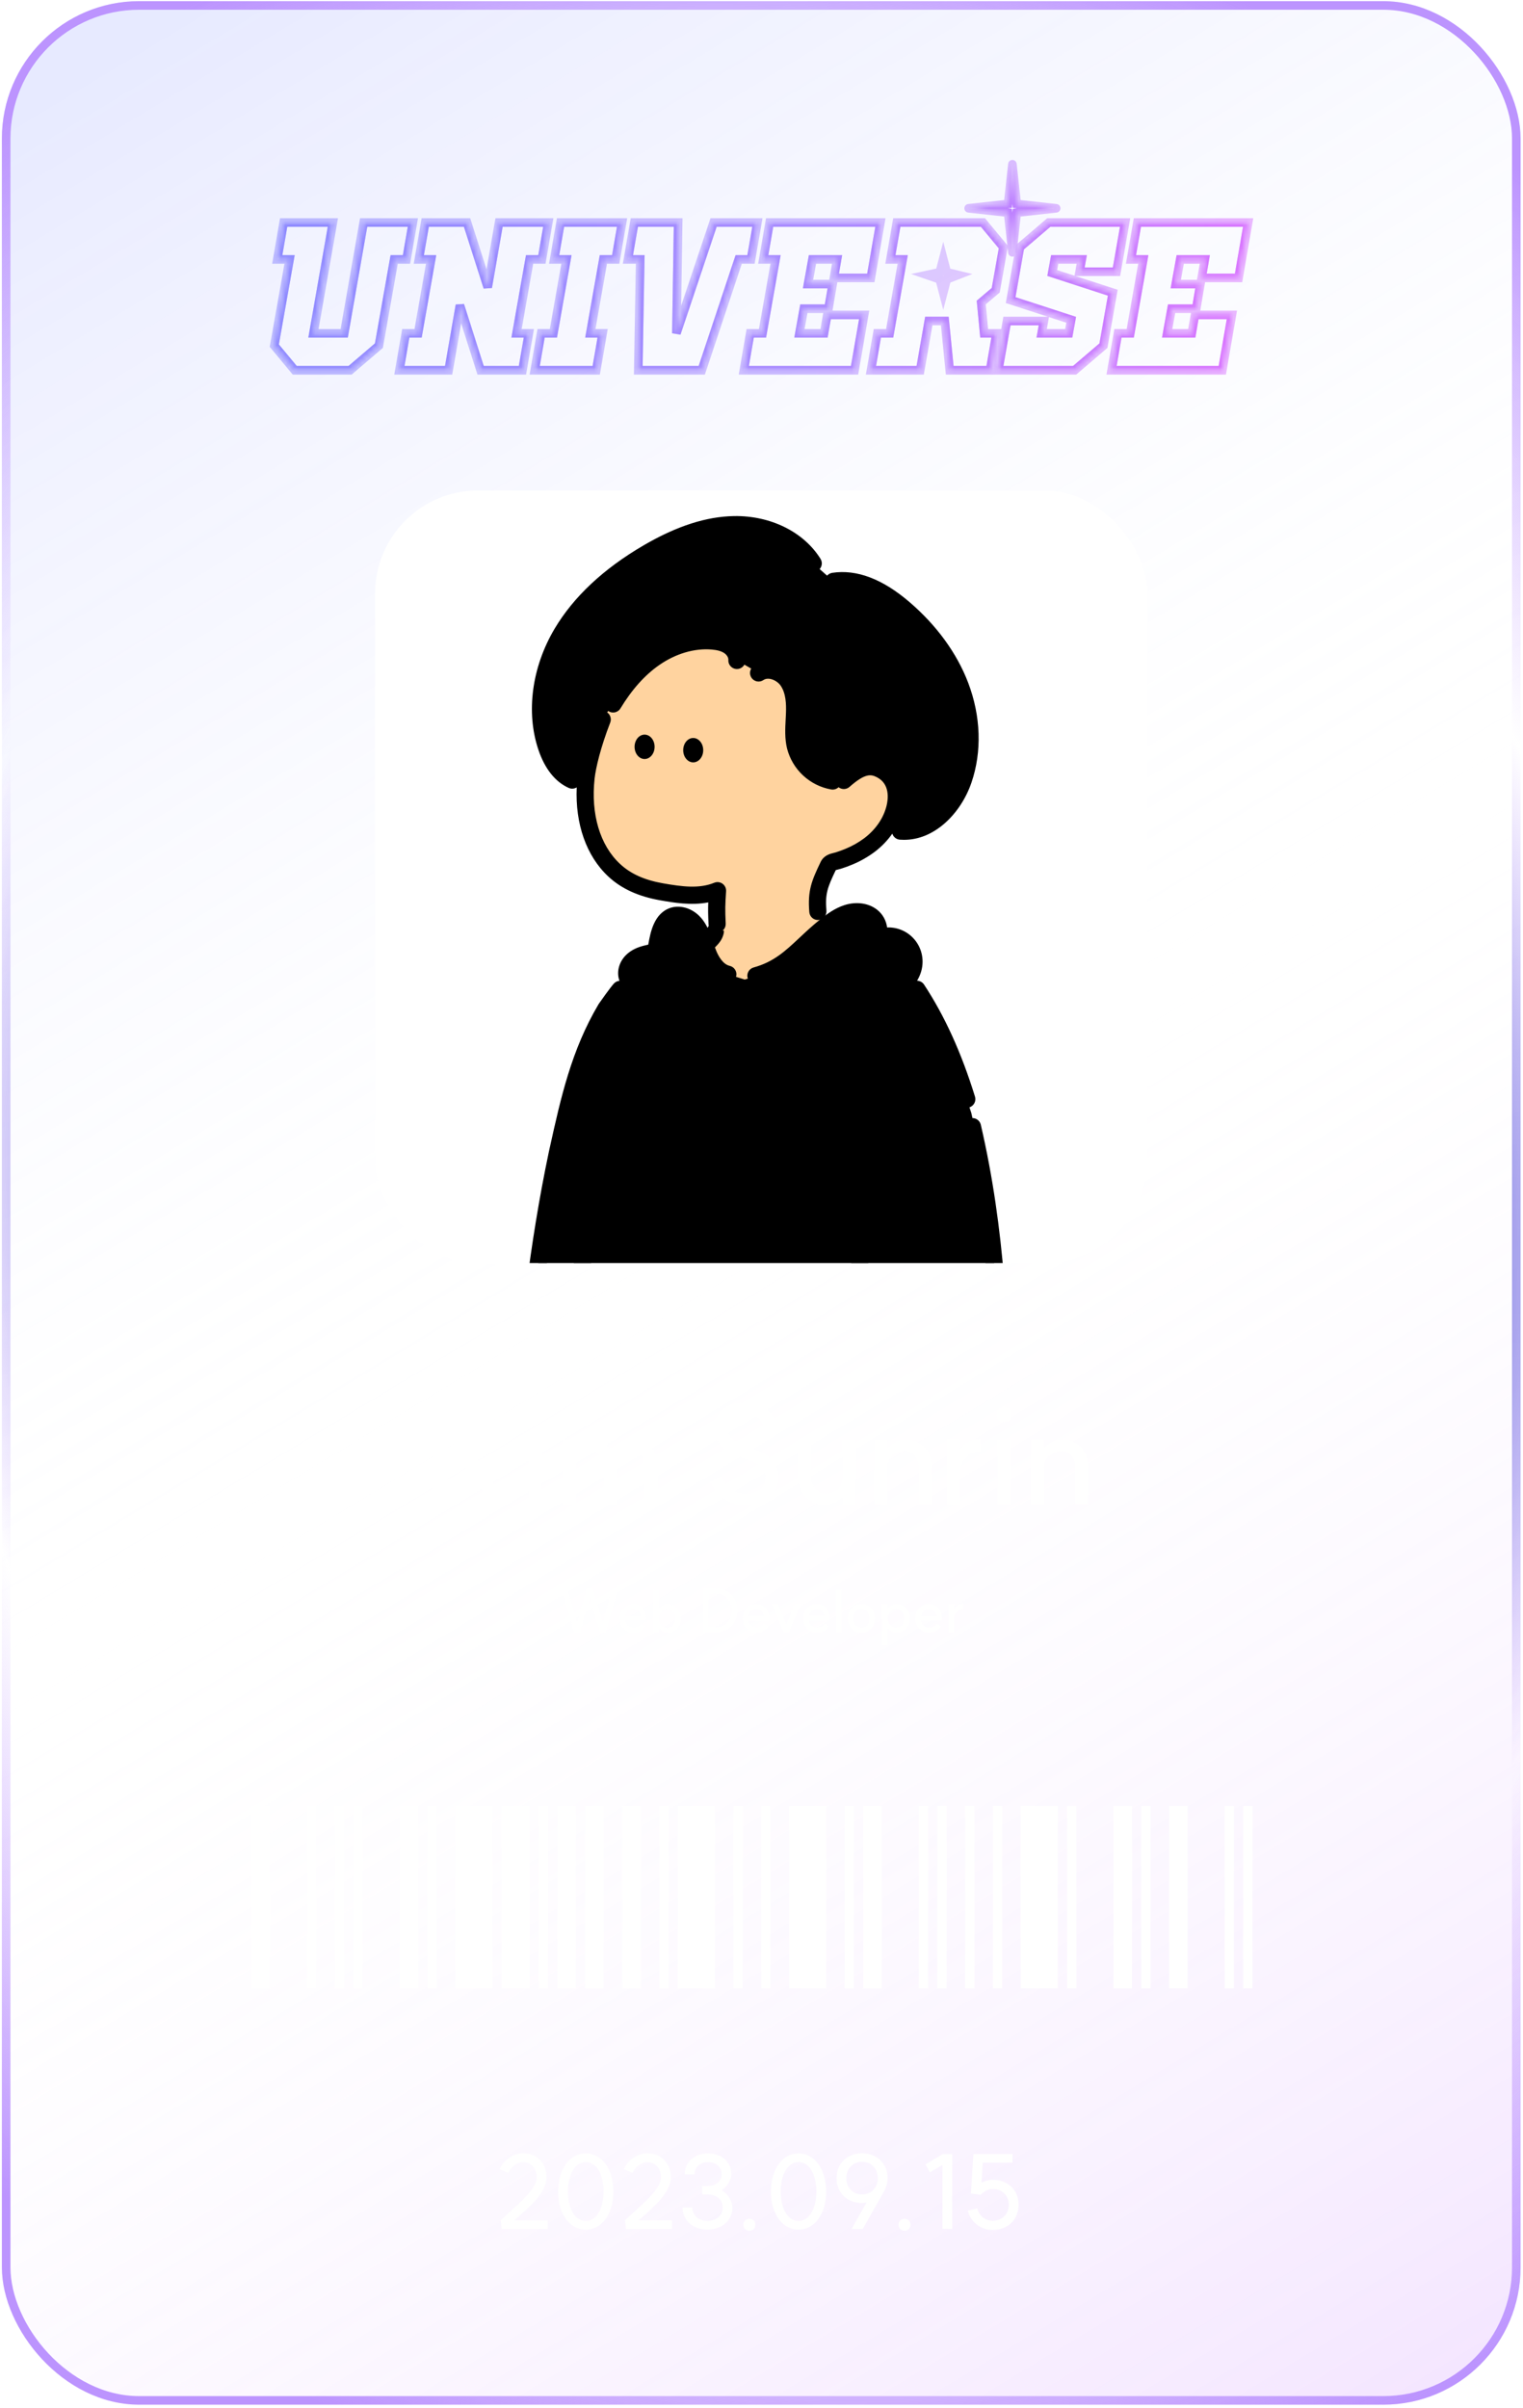 <svg width="355" height="561" viewBox="0 0 355 561" fill="none" xmlns="http://www.w3.org/2000/svg">
<g filter="url(#filter0_b_1287_7374)">
<rect x="0.438" y="0.27" width="354" height="560" rx="32" fill="url(#paint0_linear_1287_7374)" fill-opacity="0.2"/>
<g filter="url(#filter1_f_1287_7374)">
<path d="M91.878 60.449V59.449H91.039L90.893 60.274L91.878 60.449ZM88.321 80.532L88.971 81.292L89.243 81.059L89.305 80.706L88.321 80.532ZM81.609 86.269V87.269H81.978L82.258 87.03L81.609 86.269ZM68.7 86.269L67.931 86.908L68.231 87.269H68.7V86.269ZM63.938 80.532L62.954 80.357L62.873 80.814L63.169 81.17L63.938 80.532ZM67.495 60.449L68.48 60.623L68.688 59.449H67.495V60.449ZM64.627 60.449L63.642 60.278L63.439 61.449H64.627V60.449ZM66.118 51.842V50.842H65.277L65.133 51.671L66.118 51.842ZM77.593 51.842L78.578 52.015L78.783 50.842H77.593V51.842ZM73.06 77.663L72.075 77.49L71.87 78.663H73.06V77.663ZM80.232 77.663V78.663H81.071L81.217 77.835L80.232 77.663ZM84.764 51.842V50.842H83.924L83.779 51.669L84.764 51.842ZM96.238 51.842L97.223 52.013L97.426 50.842H96.238V51.842ZM94.746 60.449V61.449H95.588L95.732 60.62L94.746 60.449ZM116.329 51.842V50.842H115.488L115.344 51.67L116.329 51.842ZM127.803 51.842L128.788 52.013L128.991 50.842H127.803V51.842ZM126.311 60.449V61.449H127.153L127.297 60.62L126.311 60.449ZM123.443 60.449V59.449H122.604L122.458 60.275L123.443 60.449ZM120.402 77.663L119.417 77.489L119.21 78.663H120.402V77.663ZM123.271 77.663L124.256 77.833L124.459 76.663H123.271V77.663ZM121.779 86.269V87.269H122.621L122.764 86.44L121.779 86.269ZM112.026 86.269L111.073 86.573L111.295 87.269H112.026V86.269ZM107.207 71.121L108.16 70.818L106.222 70.95L107.207 71.121ZM104.568 86.269V87.269H105.409L105.553 86.441L104.568 86.269ZM93.094 86.269L92.109 86.099L91.906 87.269H93.094V86.269ZM94.585 77.663V76.663H93.744L93.6 77.492L94.585 77.663ZM97.454 77.663V78.663H98.293L98.439 77.837L97.454 77.663ZM100.495 60.449L101.479 60.623L101.687 59.449H100.495V60.449ZM97.626 60.449L96.641 60.278L96.438 61.449H97.626V60.449ZM99.118 51.842V50.842H98.276L98.132 51.671L99.118 51.842ZM108.871 51.842L109.823 51.538L109.601 50.842H108.871V51.842ZM113.69 66.933L112.737 67.237L114.675 67.105L113.69 66.933ZM145.003 51.842L145.988 52.013L146.191 50.842H145.003V51.842ZM143.511 60.449V61.449H144.353L144.496 60.62L143.511 60.449ZM140.643 60.449V59.449H139.804L139.658 60.275L140.643 60.449ZM137.602 77.663L136.617 77.489L136.41 78.663H137.602V77.663ZM140.47 77.663L141.456 77.833L141.659 76.663H140.47V77.663ZM138.979 86.269V87.269H139.82L139.964 86.44L138.979 86.269ZM124.636 86.269L123.651 86.099L123.448 87.269H124.636V86.269ZM126.128 77.663V76.663H125.286L125.143 77.492L126.128 77.663ZM128.996 77.663V78.663H129.835L129.981 77.837L128.996 77.663ZM132.037 60.449L133.022 60.623L133.229 59.449H132.037V60.449ZM129.169 60.449L128.183 60.278L127.98 61.449H129.169V60.449ZM130.66 51.842V50.842H129.819L129.675 51.671L130.66 51.842ZM157.67 77.663L156.67 77.647L158.618 77.981L157.67 77.663ZM166.333 51.842V50.842H165.614L165.385 51.524L166.333 51.842ZM176.545 51.842L177.531 52.013L177.733 50.842H176.545V51.842ZM175.054 60.449V61.449H175.895L176.039 60.62L175.054 60.449ZM172.185 60.449V59.449H171.464L171.236 60.133L172.185 60.449ZM163.58 86.269V87.269H164.3L164.528 86.586L163.58 86.269ZM148.778 86.269L147.778 86.252L147.76 87.269H148.778V86.269ZM149.237 60.449L150.237 60.467L150.255 59.449H149.237V60.449ZM146.368 60.449L145.383 60.278L145.18 61.449H146.368V60.449ZM147.86 51.842V50.842H147.018L146.875 51.671L147.86 51.842ZM158.072 51.842L159.072 51.858L159.088 50.842H158.072V51.842ZM192.081 77.663V78.663H192.923L193.067 77.833L192.081 77.663ZM192.827 73.359V72.359H191.986L191.842 73.188L192.827 73.359ZM201.433 73.359L202.418 73.53L202.621 72.359H201.433V73.359ZM199.195 86.269V87.269H200.037L200.181 86.44L199.195 86.269ZM173.379 86.269L172.393 86.099L172.19 87.269H173.379V86.269ZM174.87 77.663V76.663H174.029L173.885 77.492L174.87 77.663ZM177.739 77.663V78.663H178.578L178.724 77.837L177.739 77.663ZM180.779 60.449L181.764 60.623L181.972 59.449H180.779V60.449ZM177.911 60.449L176.926 60.278L176.723 61.449H177.911V60.449ZM179.403 51.842V50.842H178.561L178.417 51.671L179.403 51.842ZM205.219 51.842L206.204 52.013L206.407 50.842H205.219V51.842ZM202.982 64.752V65.752H203.823L203.967 64.923L202.982 64.752ZM194.376 64.752L193.391 64.582L193.188 65.752H194.376V64.752ZM195.122 60.449L196.107 60.62L196.31 59.449H195.122V60.449ZM189.385 60.449V59.449H188.549L188.401 60.272L189.385 60.449ZM188.352 66.187L187.368 66.01L187.156 67.187H188.352V66.187ZM194.089 66.187L195.075 66.354L195.274 65.187H194.089V66.187ZM193.114 71.925V72.925H193.958L194.1 72.092L193.114 71.925ZM187.377 71.925V70.925H186.541L186.393 71.748L187.377 71.925ZM186.344 77.663L185.36 77.486L185.148 78.663H186.344V77.663ZM219.043 65.083L220.01 64.83L219.875 64.312L219.368 64.138L219.043 65.083ZM220.688 65.083L220.327 64.151L219.85 64.335L219.72 64.83L220.688 65.083ZM219.043 63.428L219.253 64.406L219.855 64.276L220.01 63.681L219.043 63.428ZM216.5 74.794V73.794H215.659L215.514 74.621L216.5 74.794ZM214.492 86.269V87.269H215.332L215.477 86.442L214.492 86.269ZM203.017 86.269L202.032 86.099L201.829 87.269H203.017V86.269ZM204.509 77.663V76.663H203.668L203.524 77.492L204.509 77.663ZM207.378 77.663V78.663H208.216L208.362 77.837L207.378 77.663ZM210.418 60.449L211.403 60.623L211.61 59.449H210.418V60.449ZM207.55 60.449L206.564 60.278L206.362 61.449H207.55V60.449ZM209.041 51.842V50.842H208.2L208.056 51.671L209.041 51.842ZM229.121 51.842L229.891 51.203L229.591 50.842H229.121V51.842ZM233.883 57.58L234.867 57.754L234.948 57.298L234.652 56.941L233.883 57.58ZM232.104 67.621L232.751 68.384L233.026 68.151L233.089 67.796L232.104 67.621ZM228.719 70.49L228.073 69.727L227.674 70.065L227.724 70.586L228.719 70.49ZM229.408 77.663L228.412 77.758L228.499 78.663H229.408V77.663ZM232.276 77.663L233.262 77.833L233.465 76.663H232.276V77.663ZM230.785 86.269V87.269H231.626L231.77 86.44L230.785 86.269ZM221.376 86.269L220.381 86.369L220.471 87.269H221.376V86.269ZM220.229 74.794L221.224 74.694L221.134 73.794H220.229V74.794ZM257.207 80.532L257.857 81.292L258.129 81.059L258.192 80.706L257.207 80.532ZM250.495 86.269V87.269H250.864L251.144 87.03L250.495 86.269ZM232.71 86.269L231.725 86.097L231.52 87.269H232.71V86.269ZM234.718 74.794V73.794H233.878L233.733 74.621L234.718 74.794ZM243.323 74.794L244.308 74.971L244.519 73.794H243.323V74.794ZM242.807 77.663L241.823 77.486L241.611 78.663H242.807V77.663ZM249.118 77.663V78.663H249.952L250.102 77.841L249.118 77.663ZM249.691 74.507L250.675 74.686L250.832 73.826L250.001 73.556L249.691 74.507ZM235.578 69.916L234.594 69.742L234.442 70.599L235.269 70.867L235.578 69.916ZM237.758 57.58L237.109 56.82L236.836 57.053L236.774 57.406L237.758 57.58ZM244.471 51.842V50.842H244.102L243.821 51.082L244.471 51.842ZM262.256 51.842L263.241 52.014L263.446 50.842H262.256V51.842ZM260.248 63.318V64.318H261.088L261.233 63.49L260.248 63.318ZM251.642 63.318L250.658 63.141L250.446 64.318H251.642V63.318ZM252.158 60.449L253.143 60.626L253.354 59.449H252.158V60.449ZM245.848 60.449V59.449H245.013L244.864 60.27L245.848 60.449ZM245.274 63.605L244.29 63.426L244.134 64.285L244.965 64.556L245.274 63.605ZM259.387 68.195L260.372 68.369L260.523 67.513L259.696 67.244L259.387 68.195ZM277.801 77.663V78.663H278.642L278.786 77.833L277.801 77.663ZM278.546 73.359V72.359H277.705L277.561 73.188L278.546 73.359ZM287.152 73.359L288.137 73.53L288.34 72.359H287.152V73.359ZM284.915 86.269V87.269H285.756L285.9 86.44L284.915 86.269ZM259.098 86.269L258.113 86.099L257.91 87.269H259.098V86.269ZM260.59 77.663V76.663H259.748L259.604 77.492L260.59 77.663ZM263.458 77.663V78.663H264.297L264.443 77.837L263.458 77.663ZM266.499 60.449L267.483 60.623L267.691 59.449H266.499V60.449ZM263.63 60.449L262.645 60.278L262.442 61.449H263.63V60.449ZM265.122 51.842V50.842H264.28L264.137 51.671L265.122 51.842ZM290.938 51.842L291.924 52.013L292.127 50.842H290.938V51.842ZM288.701 64.752V65.752H289.543L289.686 64.923L288.701 64.752ZM280.095 64.752L279.11 64.582L278.907 65.752H280.095V64.752ZM280.841 60.449L281.827 60.62L282.029 59.449H280.841V60.449ZM275.104 60.449V59.449H274.268L274.12 60.272L275.104 60.449ZM274.072 66.187L273.087 66.01L272.876 67.187H274.072V66.187ZM279.809 66.187L280.794 66.354L280.993 65.187H279.809V66.187ZM278.833 71.925V72.925H279.678L279.819 72.092L278.833 71.925ZM273.096 71.925V70.925H272.26L272.112 71.748L273.096 71.925ZM272.064 77.663L271.079 77.486L270.868 78.663H272.064V77.663ZM220.688 63.428L219.72 63.681L219.871 64.26L220.453 64.4L220.688 63.428ZM219.865 68.228L218.898 68.481L219.865 72.181L220.833 68.481L219.865 68.228ZM216.082 64.065L215.872 63.087L212.361 63.842L215.757 65.01L216.082 64.065ZM223.319 64.065L223.68 64.997L226.66 63.844L223.554 63.093L223.319 64.065ZM219.865 60.283L220.833 60.03L219.865 56.331L218.898 60.03L219.865 60.283ZM235.984 38.27L236.978 38.161C236.923 37.654 236.494 37.27 235.984 37.27C235.474 37.27 235.046 37.654 234.99 38.161L235.984 38.27ZM236.994 47.516L236 47.624C236.051 48.09 236.418 48.458 236.884 48.51L236.994 47.516ZM246.182 48.532L246.292 49.526C246.799 49.469 247.182 49.041 247.182 48.532C247.182 48.022 246.799 47.594 246.292 47.538L246.182 48.532ZM236.994 49.547L236.884 48.553C236.418 48.605 236.051 48.973 236 49.439L236.994 49.547ZM235.984 58.794L234.99 58.902C235.046 59.41 235.474 59.794 235.984 59.794C236.494 59.794 236.923 59.41 236.978 58.902L235.984 58.794ZM234.975 49.547L235.969 49.439C235.918 48.973 235.55 48.605 235.085 48.553L234.975 49.547ZM225.786 48.532L225.677 47.538C225.17 47.594 224.786 48.022 224.786 48.532C224.786 49.041 225.17 49.469 225.677 49.526L225.786 48.532ZM234.975 47.516L235.085 48.51C235.55 48.458 235.918 48.09 235.969 47.624L234.975 47.516ZM90.893 60.274L87.336 80.357L89.305 80.706L92.862 60.623L90.893 60.274ZM87.671 79.772L80.959 85.509L82.258 87.03L88.971 81.292L87.671 79.772ZM81.609 85.269H68.7V87.269H81.609V85.269ZM69.47 85.631L64.708 79.893L63.169 81.17L67.931 86.908L69.47 85.631ZM64.923 80.706L68.48 60.623L66.511 60.274L62.954 80.357L64.923 80.706ZM67.495 59.449H64.627V61.449H67.495V59.449ZM65.612 60.62L67.104 52.013L65.133 51.671L63.642 60.278L65.612 60.62ZM66.118 52.842H77.593V50.842H66.118V52.842ZM76.608 51.669L72.075 77.49L74.045 77.835L78.578 52.015L76.608 51.669ZM73.06 78.663H80.232V76.663H73.06V78.663ZM81.217 77.835L85.749 52.015L83.779 51.669L79.247 77.49L81.217 77.835ZM84.764 52.842H96.238V50.842H84.764V52.842ZM95.253 51.671L93.761 60.278L95.732 60.62L97.223 52.013L95.253 51.671ZM94.746 59.449H91.878V61.449H94.746V59.449ZM116.329 52.842L127.803 52.842V50.842L116.329 50.842V52.842ZM126.818 51.671L125.326 60.278L127.297 60.62L128.788 52.013L126.818 51.671ZM126.311 59.449H123.443V61.449H126.311V59.449ZM122.458 60.275L119.417 77.489L121.387 77.837L124.427 60.623L122.458 60.275ZM120.402 78.663H123.271V76.663H120.402V78.663ZM122.285 77.492L120.794 86.099L122.764 86.44L124.256 77.833L122.285 77.492ZM121.779 85.269H112.026V87.269H121.779V85.269ZM112.979 85.966L108.16 70.818L106.254 71.425L111.073 86.573L112.979 85.966ZM106.222 70.95L103.583 86.098L105.553 86.441L108.192 71.293L106.222 70.95ZM104.568 85.269H93.094V87.269H104.568V85.269ZM94.079 86.44L95.571 77.833L93.6 77.492L92.109 86.099L94.079 86.44ZM94.585 78.663H97.454V76.663H94.585V78.663ZM98.439 77.837L101.479 60.623L99.51 60.275L96.469 77.489L98.439 77.837ZM100.495 59.449H97.626V61.449H100.495V59.449ZM98.611 60.62L100.103 52.013L98.132 51.671L96.641 60.278L98.611 60.62ZM99.118 52.842H108.871V50.842H99.118V52.842ZM107.918 52.146L112.737 67.237L114.642 66.629L109.823 51.538L107.918 52.146ZM114.675 67.105L117.314 52.014L115.344 51.67L112.705 66.76L114.675 67.105ZM144.017 51.671L142.526 60.278L144.496 60.62L145.988 52.013L144.017 51.671ZM143.511 59.449H140.643V61.449H143.511V59.449ZM139.658 60.275L136.617 77.489L138.587 77.837L141.627 60.623L139.658 60.275ZM137.602 78.663H140.47V76.663H137.602V78.663ZM139.485 77.492L137.994 86.099L139.964 86.44L141.456 77.833L139.485 77.492ZM138.979 85.269H124.636V87.269H138.979V85.269ZM125.622 86.44L127.113 77.833L125.143 77.492L123.651 86.099L125.622 86.44ZM126.128 78.663H128.996V76.663H126.128V78.663ZM129.981 77.837L133.022 60.623L131.052 60.275L128.012 77.489L129.981 77.837ZM132.037 59.449H129.169V61.449H132.037V59.449ZM130.154 60.62L131.645 52.013L129.675 51.671L128.183 60.278L130.154 60.62ZM130.66 52.842H145.003V50.842H130.66V52.842ZM158.618 77.981L167.281 52.16L165.385 51.524L156.722 77.345L158.618 77.981ZM166.333 52.842H176.545V50.842H166.333V52.842ZM175.56 51.671L174.068 60.278L176.039 60.62L177.531 52.013L175.56 51.671ZM175.054 59.449H172.185V61.449H175.054V59.449ZM171.236 60.133L162.631 85.953L164.528 86.586L173.134 60.765L171.236 60.133ZM163.58 85.269H148.778V87.269H163.58V85.269ZM149.778 86.287L150.237 60.467L148.237 60.431L147.778 86.252L149.778 86.287ZM149.237 59.449H146.368V61.449H149.237V59.449ZM147.354 60.62L148.845 52.013L146.875 51.671L145.383 60.278L147.354 60.62ZM147.86 52.842H158.072V50.842H147.86V52.842ZM157.072 51.826L156.67 77.647L158.67 77.678L159.072 51.858L157.072 51.826ZM193.067 77.833L193.812 73.53L191.842 73.188L191.096 77.492L193.067 77.833ZM192.827 74.359H201.433V72.359H192.827V74.359ZM200.447 73.188L198.21 86.099L200.181 86.44L202.418 73.53L200.447 73.188ZM199.195 85.269L173.379 85.269V87.269L199.195 87.269V85.269ZM174.364 86.44L175.856 77.833L173.885 77.492L172.393 86.099L174.364 86.44ZM174.87 78.663H177.739V76.663H174.87V78.663ZM178.724 77.837L181.764 60.623L179.795 60.275L176.754 77.489L178.724 77.837ZM180.779 59.449H177.911V61.449H180.779V59.449ZM178.896 60.62L180.388 52.013L178.417 51.671L176.926 60.278L178.896 60.62ZM179.403 52.842L205.219 52.842V50.842L179.403 50.842V52.842ZM204.234 51.671L201.996 64.582L203.967 64.923L206.204 52.013L204.234 51.671ZM202.982 63.752H194.376V65.752H202.982V63.752ZM195.361 64.923L196.107 60.62L194.137 60.278L193.391 64.582L195.361 64.923ZM195.122 59.449H189.385V61.449H195.122V59.449ZM188.401 60.272L187.368 66.01L189.336 66.364L190.369 60.626L188.401 60.272ZM188.352 67.187H194.089V65.187H188.352V67.187ZM193.103 66.019L192.128 71.757L194.1 72.092L195.075 66.354L193.103 66.019ZM193.114 70.925L187.377 70.925V72.925L193.114 72.925V70.925ZM186.393 71.748L185.36 77.486L187.329 77.84L188.361 72.102L186.393 71.748ZM186.344 78.663L192.081 78.663V76.663L186.344 76.663V78.663ZM215.514 74.621L213.507 86.097L215.477 86.442L217.485 74.966L215.514 74.621ZM214.492 85.269H203.017V87.269H214.492V85.269ZM204.003 86.44L205.494 77.833L203.524 77.492L202.032 86.099L204.003 86.44ZM204.509 78.663H207.378V76.663H204.509V78.663ZM208.362 77.837L211.403 60.623L209.434 60.275L206.393 77.489L208.362 77.837ZM210.418 59.449H207.55V61.449H210.418V59.449ZM208.535 60.62L210.027 52.013L208.056 51.671L206.564 60.278L208.535 60.62ZM209.041 52.842H229.121V50.842H209.041V52.842ZM228.351 52.481L233.113 58.218L234.652 56.941L229.891 51.203L228.351 52.481ZM232.898 57.406L231.12 67.447L233.089 67.796L234.867 57.754L232.898 57.406ZM231.458 66.858L228.073 69.727L229.366 71.253L232.751 68.384L231.458 66.858ZM227.724 70.586L228.412 77.758L230.403 77.567L229.715 70.395L227.724 70.586ZM229.408 78.663H232.276V76.663H229.408V78.663ZM231.291 77.492L229.799 86.099L231.77 86.44L233.262 77.833L231.291 77.492ZM230.785 85.269H221.376V87.269H230.785V85.269ZM222.371 86.17L221.224 74.694L219.234 74.893L220.381 86.369L222.371 86.17ZM220.229 73.794H216.5V75.794H220.229V73.794ZM256.557 79.772L249.845 85.509L251.144 87.03L257.857 81.292L256.557 79.772ZM250.495 85.269H232.71V87.269H250.495V85.269ZM233.695 86.442L235.703 74.966L233.733 74.621L231.725 86.097L233.695 86.442ZM234.718 75.794H243.323V73.794H234.718V75.794ZM242.339 74.617L241.823 77.486L243.791 77.84L244.308 74.971L242.339 74.617ZM242.807 78.663H249.118V76.663H242.807V78.663ZM250.102 77.841L250.675 74.686L248.708 74.328L248.134 77.484L250.102 77.841ZM250.001 73.556L235.888 68.966L235.269 70.867L249.382 75.458L250.001 73.556ZM236.563 70.09L238.743 57.754L236.774 57.406L234.594 69.742L236.563 70.09ZM238.408 58.34L245.121 52.602L243.821 51.082L237.109 56.82L238.408 58.34ZM244.471 52.842H262.256V50.842H244.471V52.842ZM261.271 51.67L259.263 63.145L261.233 63.49L263.241 52.014L261.271 51.67ZM260.248 62.318H251.642V64.318H260.248V62.318ZM252.626 63.495L253.143 60.626L251.174 60.272L250.658 63.141L252.626 63.495ZM252.158 59.449H245.848V61.449H252.158V59.449ZM244.864 60.27L244.29 63.426L246.258 63.784L246.832 60.628L244.864 60.27ZM244.965 64.556L259.078 69.146L259.696 67.244L245.583 62.654L244.965 64.556ZM258.402 68.021L256.222 80.358L258.192 80.706L260.372 68.369L258.402 68.021ZM278.786 77.833L279.532 73.53L277.561 73.188L276.815 77.492L278.786 77.833ZM278.546 74.359H287.152V72.359H278.546V74.359ZM286.167 73.188L283.929 86.099L285.9 86.44L288.137 73.53L286.167 73.188ZM284.915 85.269L259.098 85.269V87.269L284.915 87.269V85.269ZM260.083 86.44L261.575 77.833L259.604 77.492L258.113 86.099L260.083 86.44ZM260.59 78.663H263.458V76.663H260.59V78.663ZM264.443 77.837L267.483 60.623L265.514 60.275L262.473 77.489L264.443 77.837ZM266.499 59.449H263.63V61.449H266.499V59.449ZM264.616 60.62L266.107 52.013L264.137 51.671L262.645 60.278L264.616 60.62ZM265.122 52.842L290.938 52.842V50.842L265.122 50.842V52.842ZM289.953 51.671L287.716 64.582L289.686 64.923L291.924 52.013L289.953 51.671ZM288.701 63.752H280.095V65.752H288.701V63.752ZM281.081 64.923L281.827 60.62L279.856 60.278L279.11 64.582L281.081 64.923ZM280.841 59.449H275.104V61.449H280.841V59.449ZM274.12 60.272L273.087 66.01L275.056 66.364L276.088 60.626L274.12 60.272ZM274.072 67.187H279.809V65.187H274.072V67.187ZM278.823 66.019L277.847 71.757L279.819 72.092L280.794 66.354L278.823 66.019ZM278.833 70.925L273.096 70.925V72.925L278.833 72.925V70.925ZM272.112 71.748L271.079 77.486L273.048 77.84L274.08 72.102L272.112 71.748ZM272.064 78.663L277.801 78.663V76.663L272.064 76.663V78.663ZM218.075 65.336L218.898 68.481L220.833 67.975L220.01 64.83L218.075 65.336ZM220.833 68.481L221.655 65.336L219.72 64.83L218.898 67.975L220.833 68.481ZM218.833 62.45L215.872 63.087L216.292 65.042L219.253 64.406L218.833 62.45ZM215.757 65.01L218.717 66.029L219.368 64.138L216.408 63.119L215.757 65.01ZM221.049 66.016L223.68 64.997L222.958 63.132L220.327 64.151L221.049 66.016ZM223.554 63.093L220.923 62.456L220.453 64.4L223.084 65.037L223.554 63.093ZM221.655 63.175L220.833 60.03L218.898 60.536L219.72 63.681L221.655 63.175ZM218.898 60.03L218.075 63.175L220.01 63.681L220.833 60.536L218.898 60.03ZM234.99 38.378L236 47.624L237.988 47.407L236.978 38.161L234.99 38.378ZM236.884 48.51L246.072 49.526L246.292 47.538L237.104 46.522L236.884 48.51ZM246.072 47.538L236.884 48.553L237.104 50.541L246.292 49.526L246.072 47.538ZM236 49.439L234.99 58.685L236.978 58.902L237.988 49.656L236 49.439ZM236.978 58.685L235.969 49.439L233.981 49.656L234.99 58.902L236.978 58.685ZM235.085 48.553L225.896 47.538L225.677 49.526L234.865 50.541L235.085 48.553ZM225.896 49.526L235.085 48.51L234.865 46.522L225.677 47.538L225.896 49.526ZM235.969 47.624L236.978 38.378L234.99 38.161L233.981 47.407L235.969 47.624Z" fill="url(#paint1_linear_1287_7374)" fill-opacity="0.5"/>
</g>
<mask id="path-4-inside-1_1287_7374" fill="white">
<path d="M91.876 60.449L88.319 80.532L81.607 86.269H68.7L63.938 80.532L67.495 60.449H64.627L66.118 51.842H77.591L73.06 77.663H80.23L84.762 51.842H96.235L94.744 60.449H91.876Z"/>
<path d="M116.325 51.842L127.798 51.842L126.306 60.449H123.438L120.398 77.663H123.266L121.774 86.269H112.022L107.203 71.121L104.565 86.269H93.091L94.583 77.663H97.451L100.492 60.449H97.623L99.115 51.842H108.867L113.686 66.933L116.325 51.842Z"/>
<path d="M144.996 51.842L143.505 60.449H140.636L137.596 77.663H140.464L138.973 86.269H124.631L126.123 77.663H128.991L132.032 60.449H129.163L130.655 51.842H144.996Z"/>
<path d="M157.663 77.663L166.325 51.842H176.536L175.045 60.449H172.176L163.572 86.269H148.771L149.23 60.449H146.362L147.853 51.842H158.064L157.663 77.663Z"/>
<path d="M192.071 77.663L192.817 73.359H201.422L199.185 86.269L173.37 86.269L174.861 77.663H177.73L180.77 60.449H177.902L179.393 51.842L205.208 51.842L202.971 64.752H194.366L195.112 60.449H189.375L188.342 66.187H194.079L193.104 71.925L187.367 71.925L186.335 77.663L192.071 77.663Z"/>
<path d="M216.487 74.794L214.48 86.269H203.006L204.498 77.663H207.366L210.407 60.449H207.538L209.03 51.842H229.108L233.869 57.58L232.091 67.621L228.706 70.49L229.395 77.663H232.263L230.771 86.269H221.363L220.216 74.794H216.487Z"/>
<path d="M257.192 80.532L250.48 86.269H232.696L234.704 74.794H243.309L242.793 77.663H249.103L249.677 74.507L235.565 69.916L237.745 57.58L244.456 51.842H262.24L260.232 63.318H251.627L252.143 60.449H245.833L245.26 63.605L259.371 68.195L257.192 80.532Z"/>
<path d="M277.784 77.663L278.529 73.359H287.134L284.897 86.269L259.082 86.269L260.574 77.663H263.442L266.483 60.449H263.614L265.106 51.842L290.92 51.842L288.683 64.752H280.078L280.824 60.449H275.087L274.055 66.187H279.791L278.816 71.925L273.08 71.925L272.047 77.663L277.784 77.663Z"/>
<path d="M235.971 38.27L236.98 47.516L246.167 48.532L236.98 49.547L235.971 58.794L234.961 49.547L225.774 48.532L234.961 47.516L235.971 38.27Z"/>
</mask>
<path d="M91.876 60.449L88.319 80.532L81.607 86.269H68.7L63.938 80.532L67.495 60.449H64.627L66.118 51.842H77.591L73.06 77.663H80.23L84.762 51.842H96.235L94.744 60.449H91.876Z" fill="white" fill-opacity="0.15"/>
<path d="M116.325 51.842L127.798 51.842L126.306 60.449H123.438L120.398 77.663H123.266L121.774 86.269H112.022L107.203 71.121L104.565 86.269H93.091L94.583 77.663H97.451L100.492 60.449H97.623L99.115 51.842H108.867L113.686 66.933L116.325 51.842Z" fill="white" fill-opacity="0.15"/>
<path d="M144.996 51.842L143.505 60.449H140.636L137.596 77.663H140.464L138.973 86.269H124.631L126.123 77.663H128.991L132.032 60.449H129.163L130.655 51.842H144.996Z" fill="white" fill-opacity="0.15"/>
<path d="M157.663 77.663L166.325 51.842H176.536L175.045 60.449H172.176L163.572 86.269H148.771L149.23 60.449H146.362L147.853 51.842H158.064L157.663 77.663Z" fill="white" fill-opacity="0.15"/>
<path d="M192.071 77.663L192.817 73.359H201.422L199.185 86.269L173.37 86.269L174.861 77.663H177.73L180.77 60.449H177.902L179.393 51.842L205.208 51.842L202.971 64.752H194.366L195.112 60.449H189.375L188.342 66.187H194.079L193.104 71.925L187.367 71.925L186.335 77.663L192.071 77.663Z" fill="white" fill-opacity="0.15"/>
<path d="M216.487 74.794L214.48 86.269H203.006L204.498 77.663H207.366L210.407 60.449H207.538L209.03 51.842H229.108L233.869 57.58L232.091 67.621L228.706 70.49L229.395 77.663H232.263L230.771 86.269H221.363L220.216 74.794H216.487Z" fill="white" fill-opacity="0.15"/>
<path d="M257.192 80.532L250.48 86.269H232.696L234.704 74.794H243.309L242.793 77.663H249.103L249.677 74.507L235.565 69.916L237.745 57.58L244.456 51.842H262.24L260.232 63.318H251.627L252.143 60.449H245.833L245.26 63.605L259.371 68.195L257.192 80.532Z" fill="white" fill-opacity="0.15"/>
<path d="M277.784 77.663L278.529 73.359H287.134L284.897 86.269L259.082 86.269L260.574 77.663H263.442L266.483 60.449H263.614L265.106 51.842L290.92 51.842L288.683 64.752H280.078L280.824 60.449H275.087L274.055 66.187H279.791L278.816 71.925L273.08 71.925L272.047 77.663L277.784 77.663Z" fill="white" fill-opacity="0.15"/>
<path d="M235.971 38.27L236.98 47.516L246.167 48.532L236.98 49.547L235.971 58.794L234.961 49.547L225.774 48.532L234.961 47.516L235.971 38.27Z" fill="white" fill-opacity="0.15"/>
<path d="M91.876 60.449L88.319 80.532L81.607 86.269H68.7L63.938 80.532L67.495 60.449H64.627L66.118 51.842H77.591L73.06 77.663H80.23L84.762 51.842H96.235L94.744 60.449H91.876Z" stroke="url(#paint2_linear_1287_7374)" stroke-width="2" mask="url(#path-4-inside-1_1287_7374)"/>
<path d="M116.325 51.842L127.798 51.842L126.306 60.449H123.438L120.398 77.663H123.266L121.774 86.269H112.022L107.203 71.121L104.565 86.269H93.091L94.583 77.663H97.451L100.492 60.449H97.623L99.115 51.842H108.867L113.686 66.933L116.325 51.842Z" stroke="url(#paint3_linear_1287_7374)" stroke-width="2" mask="url(#path-4-inside-1_1287_7374)"/>
<path d="M144.996 51.842L143.505 60.449H140.636L137.596 77.663H140.464L138.973 86.269H124.631L126.123 77.663H128.991L132.032 60.449H129.163L130.655 51.842H144.996Z" stroke="url(#paint4_linear_1287_7374)" stroke-width="2" mask="url(#path-4-inside-1_1287_7374)"/>
<path d="M157.663 77.663L166.325 51.842H176.536L175.045 60.449H172.176L163.572 86.269H148.771L149.23 60.449H146.362L147.853 51.842H158.064L157.663 77.663Z" stroke="url(#paint5_linear_1287_7374)" stroke-width="2" mask="url(#path-4-inside-1_1287_7374)"/>
<path d="M192.071 77.663L192.817 73.359H201.422L199.185 86.269L173.37 86.269L174.861 77.663H177.73L180.77 60.449H177.902L179.393 51.842L205.208 51.842L202.971 64.752H194.366L195.112 60.449H189.375L188.342 66.187H194.079L193.104 71.925L187.367 71.925L186.335 77.663L192.071 77.663Z" stroke="url(#paint6_linear_1287_7374)" stroke-width="2" mask="url(#path-4-inside-1_1287_7374)"/>
<path d="M216.487 74.794L214.48 86.269H203.006L204.498 77.663H207.366L210.407 60.449H207.538L209.03 51.842H229.108L233.869 57.58L232.091 67.621L228.706 70.49L229.395 77.663H232.263L230.771 86.269H221.363L220.216 74.794H216.487Z" stroke="url(#paint7_linear_1287_7374)" stroke-width="2" mask="url(#path-4-inside-1_1287_7374)"/>
<path d="M257.192 80.532L250.48 86.269H232.696L234.704 74.794H243.309L242.793 77.663H249.103L249.677 74.507L235.565 69.916L237.745 57.58L244.456 51.842H262.24L260.232 63.318H251.627L252.143 60.449H245.833L245.26 63.605L259.371 68.195L257.192 80.532Z" stroke="url(#paint8_linear_1287_7374)" stroke-width="2" mask="url(#path-4-inside-1_1287_7374)"/>
<path d="M277.784 77.663L278.529 73.359H287.134L284.897 86.269L259.082 86.269L260.574 77.663H263.442L266.483 60.449H263.614L265.106 51.842L290.92 51.842L288.683 64.752H280.078L280.824 60.449H275.087L274.055 66.187H279.791L278.816 71.925L273.08 71.925L272.047 77.663L277.784 77.663Z" stroke="url(#paint9_linear_1287_7374)" stroke-width="2" mask="url(#path-4-inside-1_1287_7374)"/>
<path d="M235.971 38.27L236.98 47.516L246.167 48.532L236.98 49.547L235.971 58.794L234.961 49.547L225.774 48.532L234.961 47.516L235.971 38.27Z" stroke="url(#paint10_linear_1287_7374)" stroke-width="2" mask="url(#path-4-inside-1_1287_7374)"/>
<g clip-path="url(#clip0_1287_7374)">
<rect x="87.439" y="114.27" width="180" height="180" rx="24" fill="white"/>
<g clip-path="url(#clip1_1287_7374)">
<path d="M190.562 209.543C190.862 212.917 192.238 220.54 197.362 219.398L197.912 220.233C197.662 225.468 195.015 229.159 190.868 232.984C186.655 236.809 181.282 239.107 175.612 239.511C170.612 239.879 165.295 238.68 161.555 235.319C157.815 231.958 155.848 227.302 158.325 223.31H158.685C159.812 223.343 160.848 222.752 161.802 222.15C163.015 221.382 165.518 218.232 166.268 217.327C167.268 216.027 167.675 211.1 168.188 209.543H190.562V209.543Z" fill="#FFD39F"/>
<path fill-rule="evenodd" clip-rule="evenodd" d="M125.531 338.919C127.05 339.074 128.561 339.229 130.128 339.527L130.288 339.547L128.005 359.277L128.003 359.293C127.504 363.6 127.005 367.904 126.815 372.242C126.768 373.334 126.765 374.513 127.392 375.409C128.148 376.501 129.568 376.832 130.862 377.079L145.195 379.828L149.385 380.319C171.595 384.074 193.845 383.099 216.015 379.113L231.505 376.023C232.919 375.584 234.467 375.39 236.027 375.195C239.302 374.785 242.631 374.369 244.888 371.654C245.162 371.022 245.275 370.334 245.222 369.649C244.258 365.011 241.285 356.683 238.553 349.029C236.563 343.453 234.701 338.234 233.835 335.061L233.502 334.516C233.125 309.241 232.102 283.893 226.405 259.316L225.345 256.106C222.545 247.053 218.878 238.367 213.718 230.52L213.052 224.106C213.065 223.061 212.802 222.025 212.288 221.113C211.775 220.201 211.032 219.44 210.132 218.905C209.232 218.371 208.208 218.087 207.162 218.077C206.115 218.067 205.085 218.334 204.175 218.852C205.388 217.248 204.785 214.736 203.202 213.507C201.618 212.277 199.382 212.174 197.472 212.775C195.562 213.376 193.915 214.596 192.348 215.845C191.214 216.753 190.091 217.695 188.966 218.64C184.239 222.608 179.468 226.613 173.588 228.232L169.648 226.996C167.452 226.502 165.978 224.434 165.118 222.353C164.82 221.631 164.572 220.888 164.324 220.145C163.856 218.744 163.389 217.345 162.592 216.106C161.372 214.208 159.065 212.728 156.925 213.416C154.302 214.258 153.585 217.552 153.098 220.271C153.055 220.686 152.912 221.086 152.678 221.431C152.305 221.896 151.676 222.03 151.086 222.155C151.049 222.163 151.012 222.171 150.975 222.179C149.642 222.466 148.285 222.981 147.308 223.953C146.332 224.925 145.792 226.425 146.238 227.731L144.552 230.524C143.618 231.576 141.218 235.017 141.218 235.017C135.054 245.422 132.679 256.144 130.097 267.799C130.027 268.118 129.956 268.437 129.885 268.757C125.262 290.685 123.204 311.471 121.076 332.963C120.902 334.717 120.728 336.476 120.552 338.241C122.274 338.586 123.907 338.753 125.531 338.919ZM128.915 347.605C125.952 347.585 123.005 347.134 120.168 346.269C120.368 343.78 120.585 341.224 121.655 338.969L129.898 339.891L128.915 347.605Z" fill="black"/>
<path fill-rule="evenodd" clip-rule="evenodd" d="M180.465 240.255C180.535 241.317 181.415 242.129 182.459 242.129C182.505 242.129 182.549 242.129 182.589 242.119C191.505 241.534 200.235 238.735 207.839 234.031C209.409 233.062 210.725 232.048 211.785 230.992C211.838 231.206 211.928 231.415 212.055 231.609C216.669 238.625 220.392 246.829 223.442 256.687C223.709 257.549 224.499 258.1 225.352 258.1C225.549 258.1 225.749 258.07 225.942 258.01C226.999 257.683 227.589 256.56 227.262 255.501C224.099 245.276 220.219 236.741 215.395 229.405C215.019 228.831 214.4 228.516 213.764 228.503C214.597 227.108 215.026 225.652 215.045 224.143C215.062 222.743 214.709 221.36 214.025 220.141C213.342 218.922 212.345 217.9 211.142 217.188C209.942 216.476 208.569 216.096 207.172 216.082C207.039 216.082 206.909 216.082 206.775 216.089C206.582 214.519 205.772 212.982 204.419 211.933C202.449 210.403 199.622 210.006 196.865 210.874C194.595 211.589 192.699 213.009 191.095 214.288C189.337 215.694 187.864 217.074 186.44 218.409L186.389 218.457L186.385 218.461C183.013 221.623 180.35 224.12 175.669 225.409C174.602 225.703 173.975 226.806 174.269 227.875C174.562 228.944 175.665 229.572 176.729 229.278C182.365 227.728 185.649 224.648 189.122 221.387L189.176 221.336C190.543 220.056 191.957 218.731 193.589 217.425C194.969 216.326 196.449 215.207 198.065 214.699C199.552 214.232 201.049 214.385 201.972 215.103C202.762 215.718 203.065 217.004 202.575 217.652C202.002 218.411 202.039 219.47 202.665 220.185C203.292 220.899 204.332 221.076 205.159 220.609C205.752 220.271 206.425 220.094 207.105 220.094H207.139C207.832 220.098 208.515 220.288 209.112 220.642C209.709 220.996 210.202 221.501 210.542 222.109C210.882 222.717 211.059 223.402 211.049 224.096C211.022 226.271 209.235 228.466 205.742 230.624C198.692 234.987 190.595 237.579 182.329 238.124C181.229 238.197 180.392 239.149 180.465 240.255ZM142.619 381.355C142.495 381.355 142.369 381.342 142.242 381.318L130.495 379.063C129.182 378.799 127.019 378.362 125.765 376.578C125.404 376.062 125.173 375.517 125.029 374.965C123.555 374.71 122.146 374.148 120.892 373.307C119.222 372.192 117.898 370.635 117.068 368.804C116.932 368.504 116.872 368.176 116.892 367.849C116.923 367.324 116.964 366.788 117.005 366.245L117.005 366.244L117.005 366.244L117.005 366.244L117.005 366.244L117.005 366.244L117.005 366.244L117.005 366.243L117.012 366.152C117.358 361.458 117.715 356.604 114.475 353.354C114.218 353.097 114.038 352.776 113.948 352.422C113.161 349.266 114.896 346.242 118.292 344.739C118.443 343.111 118.672 341.392 119.213 339.721C118.76 339.307 118.506 338.692 118.572 338.041C118.717 336.595 118.859 335.151 119.001 333.712L119.095 332.763L119.104 332.67C121.261 310.907 123.298 290.346 127.938 268.339L128.155 267.36C130.738 255.692 133.182 244.671 139.508 233.988C139.535 233.944 139.562 233.904 139.588 233.864L139.625 233.812C140.008 233.266 142.122 230.252 143.068 229.187C143.424 228.786 143.904 228.562 144.399 228.521C144.381 228.475 144.365 228.429 144.349 228.382C143.679 226.428 144.289 224.133 145.902 222.53C147.032 221.407 148.552 220.652 150.559 220.218L150.675 220.191C150.805 220.164 150.979 220.128 151.109 220.091C151.109 220.086 151.109 220.082 151.11 220.078L151.11 220.078C151.111 220.073 151.112 220.069 151.112 220.064C151.119 220.011 151.125 219.961 151.135 219.911L151.137 219.902C151.624 217.225 152.436 212.757 156.319 211.506C158.632 210.764 162.109 211.556 164.292 215.037C164.528 215.413 164.737 215.794 164.927 216.18C165.321 215.319 166.286 214.834 167.235 215.077C168.305 215.347 168.955 216.44 168.682 217.512C168.38 218.712 167.898 219.514 166.648 220.74C166.752 221.026 166.859 221.306 166.972 221.581C167.442 222.713 168.472 224.671 170.092 225.038C171.169 225.282 171.845 226.355 171.605 227.434C171.362 228.513 170.292 229.191 169.215 228.95C166.709 228.386 164.599 226.314 163.275 223.121C162.949 222.333 162.679 221.541 162.422 220.772L162.409 220.736C161.967 219.433 161.549 218.201 160.902 217.171C160.152 215.975 158.689 214.956 157.539 215.324C156.079 215.795 155.502 218.264 155.082 220.562C154.995 221.274 154.739 221.958 154.339 222.553C154.309 222.596 154.275 222.64 154.242 222.683C153.425 223.702 152.279 223.948 151.516 224.111L151.509 224.113L151.402 224.136C150.185 224.4 149.285 224.815 148.722 225.372C148.225 225.867 147.972 226.602 148.135 227.079C148.289 227.527 148.795 228.008 149.269 228.416C153.562 232.184 158.785 234.706 164.385 235.715C165.472 235.912 166.195 236.954 165.999 238.043C165.819 239.012 164.975 239.694 164.029 239.694C163.912 239.694 163.792 239.684 163.672 239.66C157.359 238.521 151.469 235.678 146.642 231.442C146.57 231.38 146.498 231.317 146.425 231.252C146.341 231.467 146.218 231.671 146.055 231.853C145.368 232.625 143.592 235.124 142.908 236.099C136.935 246.211 134.565 256.904 132.058 268.229L131.845 269.188C127.25 290.983 125.223 311.459 123.077 333.14L123.075 333.157C122.962 334.293 122.848 335.432 122.735 336.574C123.732 336.715 124.718 336.818 125.742 336.922L125.796 336.927C126.695 337.019 127.612 337.113 128.551 337.24L130.065 324.151L130.077 324.053C132.82 300.522 135.656 276.191 141.175 252.715C141.429 251.64 142.505 250.968 143.582 251.225C144.655 251.479 145.322 252.558 145.069 253.637C139.601 276.896 136.778 301.117 134.048 324.544L134.039 324.622L133.942 325.457L129.999 359.531L129.996 359.549C129.51 363.749 129.008 368.089 128.819 372.352C128.795 372.883 128.752 373.879 129.035 374.28C129.369 374.754 130.555 374.994 131.262 375.135L142.989 377.383C144.072 377.59 144.785 378.642 144.575 379.728C144.399 380.687 143.562 381.355 142.619 381.355ZM117.765 351.006C117.705 349.48 119.413 348.615 120.08 348.336C122.38 348.998 124.741 349.407 127.126 349.553L126.025 359.063L126.011 359.183C125.573 362.982 125.121 366.895 124.894 370.818C124.266 370.626 123.667 370.342 123.115 369.973C122.198 369.359 121.445 368.534 120.922 367.565C120.937 367.329 120.954 367.094 120.972 366.857C120.982 366.72 120.992 366.584 121.002 366.446L121.002 366.441C121.362 361.551 121.807 355.507 117.765 351.006ZM128.089 341.224L127.587 345.564C125.806 345.469 124.038 345.207 122.305 344.782C122.447 343.356 122.66 341.946 123.117 340.669C123.871 340.761 124.609 340.837 125.335 340.91L125.489 340.926C126.374 341.018 127.231 341.107 128.089 341.224ZM149.052 382.29C158.492 383.887 168.132 384.686 178.095 384.686C190.167 384.686 202.711 383.509 215.918 381.16C217.71 382.543 219.819 383.272 222.142 383.272C222.392 383.272 222.648 383.266 222.905 383.246C226.439 383.013 229.512 381.088 231.571 378.02C231.745 378.014 231.922 377.984 232.098 377.934C233.342 377.547 234.768 377.366 236.275 377.179C239.738 376.748 243.662 376.257 246.425 372.933C246.548 372.786 246.648 372.623 246.725 372.446C247.122 371.52 247.292 370.498 247.215 369.493C247.212 369.449 247.207 369.407 247.201 369.365C247.194 369.323 247.187 369.281 247.178 369.239C246.185 364.463 243.263 356.274 240.437 348.355L240.437 348.354L240.435 348.35C238.465 342.838 236.608 337.63 235.762 334.53C235.705 334.32 235.616 334.126 235.503 333.954C235.174 309.8 234.291 286.555 228.619 262.052C228.369 260.973 227.295 260.302 226.218 260.552C225.142 260.803 224.472 261.878 224.722 262.957C231.051 290.308 231.325 316.255 231.615 343.725L231.615 343.733L231.622 344.241L206.385 343.827C202.635 314.463 201.342 284.595 202.538 255.02C202.585 253.914 201.725 252.979 200.622 252.936C199.519 252.896 198.585 253.751 198.542 254.857C197.312 285.233 198.692 315.919 202.642 346.061C202.744 346.837 203.28 347.461 203.986 347.7C203.704 349.752 203.63 351.831 203.768 353.902C203.768 354.276 203.832 354.643 203.962 354.994C204.112 355.395 204.335 355.756 204.628 356.063C204.656 356.093 204.685 356.121 204.715 356.149C203.506 357.064 202.506 358.235 202.065 359.644C201.685 360.864 201.568 362.761 203.168 364.866C204.648 366.817 206.692 367.989 208.495 369.021C208.852 369.225 209.205 369.429 209.558 369.64C210.052 369.931 210.591 371.9 210.827 372.762L210.832 372.78C210.995 373.381 211.152 373.949 211.335 374.457C211.758 375.621 212.26 376.679 212.834 377.627C190.125 381.444 169.45 381.675 149.715 378.338C148.625 378.151 147.595 378.89 147.412 379.982C147.228 381.071 147.962 382.107 149.052 382.29ZM210.898 356.824C210.699 357.396 210.243 357.872 209.622 358.071C207.768 358.672 206.195 359.838 205.882 360.844C205.822 361.034 205.665 361.539 206.349 362.437C207.338 363.739 208.863 364.614 210.476 365.539L210.476 365.539L210.478 365.541C210.569 365.593 210.66 365.645 210.75 365.697C211.036 365.861 211.321 366.025 211.602 366.192C213.482 367.309 214.15 369.749 214.686 371.708L214.688 371.717C214.828 372.235 214.965 372.726 215.092 373.08C216.172 376.05 218.352 379.521 222.638 379.244C225.455 379.057 228.855 376.935 229.972 371.54C230.828 367.393 230.054 362.928 229.304 358.607L229.302 358.592L229.262 358.361C229.185 357.918 229.109 357.477 229.035 357.035C229.02 356.947 229.012 356.859 229.008 356.772L210.898 356.824ZM232.48 355.346C232.733 355.623 232.912 355.973 232.978 356.371C233.065 356.882 233.152 357.393 233.242 357.907L233.245 357.924C234.057 362.612 234.897 367.461 233.888 372.355C233.808 372.743 233.717 373.124 233.614 373.496C234.337 373.38 235.062 373.289 235.775 373.201C238.775 372.826 241.385 372.499 243.138 370.605C243.205 370.381 243.235 370.144 243.228 369.91C242.26 365.381 239.298 357.078 236.677 349.734L236.665 349.699L236.578 349.455L236.577 349.454L236.577 349.453L236.577 349.453C236.246 348.524 235.918 347.604 235.597 346.701C235.516 347.077 235.328 347.424 235.052 347.698C234.682 348.073 234.172 348.283 233.645 348.283H233.612L232.94 348.272L233.105 352.505C233.122 353.026 233.161 354.306 232.48 355.346ZM228.935 348.206L208.004 347.861C207.754 349.506 207.658 351.17 207.718 352.833L229.112 352.773V352.773C229.112 352.756 229.112 352.738 229.111 352.72C229.111 352.698 229.11 352.676 229.108 352.652L228.935 348.206Z" fill="black"/>
</g>
<path d="M133.378 181.763C130.332 180.387 128.462 177.237 127.395 174.08C124.448 165.338 126.308 155.423 131.022 147.495C135.735 139.568 143.052 133.465 151.022 128.818C157.192 125.22 164.022 122.367 171.165 122.261C178.308 122.154 185.785 125.21 189.568 131.28L194.298 135.456C200.298 134.537 206.142 137.881 210.748 141.843C216.415 146.707 221.138 152.787 223.805 159.769C226.472 166.751 226.975 174.658 224.548 181.726C222.342 188.144 216.665 194.174 209.912 193.652" fill="black"/>
<path d="M167.152 216.973C166.992 213.493 167.025 211.011 167.245 207.533C163.085 209.237 158.485 208.535 154.198 207.787C150.088 207.062 146.245 205.639 143.142 202.746C137.318 197.311 135.772 188.832 136.605 181.202C136.938 178.172 138.225 173.168 140.375 167.626L142.928 163.992C145.428 159.869 148.558 156.061 152.512 153.302C156.465 150.542 161.302 148.919 166.095 149.323C167.428 149.437 168.805 149.721 169.925 150.472C171.045 151.224 171.878 152.513 171.782 153.86L176.822 156.773C178.965 155.306 182.118 156.439 183.605 158.587C185.092 160.735 185.295 163.487 185.205 166.09C185.115 168.692 184.782 171.338 185.388 173.866C185.912 175.908 187.008 177.755 188.552 179.188C190.095 180.621 192.015 181.58 194.085 181.947L196.692 181.82C200.515 178.453 202.765 178.002 205.275 179.272C208.848 181.079 209.385 184.9 208.608 188.111C207.768 191.652 205.528 194.705 202.655 196.88C201.205 197.959 199.625 198.857 197.955 199.552C197.135 199.9 196.298 200.207 195.448 200.474C194.492 200.778 193.525 200.768 193.075 201.704C191.095 205.839 190.252 209.764 190.638 214.334" fill="#FFD39F"/>
<path fill-rule="evenodd" clip-rule="evenodd" d="M132.565 183.579C132.832 183.696 133.105 183.753 133.379 183.753C133.75 183.753 134.115 183.648 134.429 183.454C134.057 191.978 136.677 199.445 141.782 204.211C144.825 207.047 148.775 208.861 153.859 209.759C157.005 210.311 161.085 211.022 165.092 210.247C165.025 211.861 165.049 213.043 165.155 215.395C165.205 216.471 166.089 217.309 167.152 217.309C167.182 217.309 167.212 217.309 167.249 217.296C168.352 217.246 169.205 216.307 169.155 215.201C168.995 211.754 169.032 211.012 169.245 207.652C169.289 206.963 168.975 206.302 168.415 205.898C167.855 205.497 167.129 205.41 166.492 205.671C162.979 207.11 159.002 206.586 154.549 205.808C150.192 205.039 147.002 203.599 144.509 201.274C139.845 196.925 137.692 189.686 138.595 181.418C138.869 178.942 139.969 174.209 142.242 168.349C142.642 167.317 142.132 166.155 141.102 165.754C140.072 165.353 138.912 165.864 138.512 166.896C136.598 171.828 135.203 176.746 134.71 180.256C134.559 180.121 134.386 180.008 134.192 179.921C131.545 178.739 130.065 175.739 129.289 173.424C126.702 165.777 127.989 156.464 132.729 148.51C136.802 141.675 143.292 135.628 152.019 130.537C159.119 126.395 165.389 124.34 171.185 124.25C178.195 124.147 184.735 127.314 187.862 132.328C188.449 133.266 189.682 133.554 190.619 132.966C191.555 132.378 191.842 131.142 191.255 130.203C187.345 123.926 179.615 120.111 171.125 120.242C164.622 120.342 157.715 122.573 150.005 127.07C140.689 132.505 133.719 139.026 129.295 146.452C123.965 155.401 122.545 165.964 125.502 174.703C126.982 179.109 129.422 182.176 132.565 183.579ZM210.725 195.675C210.399 195.675 210.075 195.662 209.749 195.639C208.906 195.575 208.225 194.994 207.99 194.231C206.881 195.816 205.49 197.26 203.862 198.492C202.269 199.678 200.542 200.66 198.722 201.415C197.859 201.779 196.955 202.113 196.045 202.397C195.769 202.484 195.502 202.55 195.269 202.607C195.234 202.616 195.198 202.625 195.161 202.634C195.037 202.664 194.903 202.697 194.809 202.727C192.892 206.736 192.299 208.243 192.632 212.171C192.725 213.274 191.909 214.243 190.809 214.336C190.749 214.349 190.692 214.353 190.635 214.353C189.609 214.353 188.732 213.564 188.645 212.515C188.222 207.484 189.199 205.183 191.272 200.853C192.032 199.273 193.469 198.926 194.329 198.719C194.367 198.709 194.406 198.7 194.443 198.69L194.445 198.69C194.589 198.655 194.724 198.621 194.845 198.582C195.639 198.331 196.422 198.044 197.179 197.723C198.709 197.089 200.145 196.27 201.465 195.288C204.125 193.274 205.979 190.564 206.665 187.665C207.019 186.205 207.499 182.657 204.375 181.077C203.012 180.386 201.675 180.115 198.012 183.342C197.279 183.988 196.208 183.998 195.464 183.419C195.101 183.764 194.611 183.97 194.089 183.97C193.972 183.97 193.855 183.96 193.735 183.94C191.282 183.502 189.019 182.373 187.192 180.676C185.365 178.979 184.072 176.801 183.452 174.383C182.895 172.057 183.015 169.796 183.132 167.604L183.149 167.277C183.17 166.863 183.192 166.45 183.205 166.038C183.275 164.047 183.195 161.531 181.962 159.747C181.102 158.505 179.119 157.646 177.949 158.448C177.035 159.073 175.792 158.835 175.169 157.923C174.545 157.008 174.782 155.762 175.692 155.137C178.295 153.357 182.755 153.865 185.245 157.466C187.152 160.218 187.292 163.569 187.202 166.181C187.182 166.729 187.155 167.277 187.125 167.825C187.019 169.816 186.919 171.693 187.332 173.42C187.752 175.064 188.645 176.567 189.909 177.743C191.172 178.919 192.735 179.697 194.432 180.001C194.762 180.06 195.058 180.197 195.306 180.39C195.32 180.376 195.334 180.363 195.348 180.35C195.356 180.343 195.364 180.336 195.372 180.329C200.632 175.695 203.672 176.23 206.175 177.496C210.055 179.46 211.732 183.713 210.552 188.597C210.301 189.653 209.937 190.687 209.467 191.685C209.656 191.643 209.853 191.628 210.055 191.643C215.785 192.088 220.725 186.656 222.649 181.064C224.829 174.713 224.572 167.401 221.929 160.476C219.549 154.249 215.232 148.326 209.439 143.355C204.065 138.735 199.072 136.741 194.592 137.426C193.499 137.593 192.479 136.841 192.312 135.749C192.145 134.656 192.895 133.631 193.985 133.464C199.672 132.592 205.745 134.897 212.039 140.312C218.332 145.714 223.045 152.191 225.662 159.043C228.642 166.846 228.915 175.127 226.429 182.37C225.169 186.031 222.975 189.375 220.249 191.787C217.352 194.339 214.079 195.672 210.725 195.675ZM141.882 165.72C142.205 165.917 142.562 166.011 142.915 166.011C143.592 166.011 144.252 165.667 144.625 165.049C147.265 160.683 150.299 157.292 153.639 154.967C157.495 152.284 161.855 150.995 165.915 151.339C167.195 151.446 168.142 151.713 168.805 152.158C169.405 152.558 169.812 153.22 169.775 153.731C169.695 154.837 170.525 155.795 171.625 155.876C172.732 155.956 173.685 155.127 173.765 154.022C173.905 152.067 172.829 150.026 171.022 148.82C169.765 147.978 168.249 147.511 166.252 147.34C161.272 146.919 155.982 148.456 151.362 151.67C147.555 154.316 144.142 158.117 141.209 162.968C140.635 163.913 140.939 165.146 141.882 165.72ZM150.249 176.841C151.537 176.841 152.582 175.57 152.582 174.002C152.582 172.434 151.537 171.162 150.249 171.162C148.96 171.162 147.915 172.434 147.915 174.002C147.915 175.57 148.96 176.841 150.249 176.841ZM163.915 174.787C163.915 176.355 162.871 177.626 161.582 177.626C160.293 177.626 159.249 176.355 159.249 174.787C159.249 173.219 160.293 171.947 161.582 171.947C162.871 171.947 163.915 173.219 163.915 174.787Z" fill="black"/>
</g>
<path d="M118.374 327.006L109.094 337.406L118.598 350.43H114.79L106.982 339.742L104.102 342.91V350.43H101.094V327.038H104.102V338.398L114.31 327.006H118.374ZM123.218 335.358H126.258V350.43H123.218V335.358ZM122.962 329.598C122.962 328.574 123.698 327.838 124.722 327.838C125.746 327.838 126.482 328.574 126.482 329.598C126.482 330.622 125.746 331.358 124.722 331.358C123.698 331.358 122.962 330.622 122.962 329.598ZM150.258 341.662C150.258 339.518 149.01 338.046 147.218 338.046C145.17 338.046 143.762 339.518 143.762 341.47V350.462H140.722V341.662C140.722 339.518 139.506 338.046 137.746 338.046C135.698 338.046 134.258 339.774 134.258 341.918V350.462H131.218V335.358H134.258V337.47C135.154 336.254 136.562 335.39 137.97 335.39C139.794 335.39 141.618 336.542 142.482 338.142C143.506 336.542 145.522 335.39 147.378 335.39C150.866 335.39 153.298 337.95 153.298 341.502V350.462H150.258V341.662ZM168.025 343.934C169.337 346.526 171.321 348.03 173.561 348.062C176.633 348.094 178.457 346.558 178.457 344.158C178.457 338.494 166.521 340.926 166.521 332.734C166.521 328.926 169.721 326.686 173.977 326.75C177.113 326.782 179.833 328.478 181.081 331.998L178.329 332.99C177.593 330.622 175.865 329.406 173.945 329.374C171.353 329.374 169.561 330.654 169.561 332.766C169.561 338.334 181.465 336.126 181.465 344.19C181.465 348.094 178.393 350.782 173.529 350.686C170.105 350.654 167.417 348.702 165.497 345.342L168.025 343.934ZM189.128 344.062C189.128 346.43 190.536 347.998 192.584 347.998C194.824 347.998 196.392 346.526 196.36 344.19V335.358H199.432V350.462H196.36V348.67C195.4 349.854 193.768 350.622 192.296 350.622C188.68 350.622 186.088 347.966 186.088 344.222V335.358H189.128V344.062ZM214.142 341.95C214.142 339.55 212.83 338.014 210.718 338.014C208.51 338.046 206.846 339.774 206.878 341.95V350.462H203.838V335.358H206.878V337.502C207.87 336.254 209.502 335.39 211.006 335.39C214.078 335.39 217.182 337.47 217.182 341.822V350.462H214.142V341.95ZM220.74 350.462V335.358H223.78V337.726C224.804 336.19 226.724 335.198 228.612 335.262V338.11C225.892 338.014 223.78 340.382 223.78 342.878V350.462H220.74ZM232.53 335.358H235.57V350.43H232.53V335.358ZM232.274 329.598C232.274 328.574 233.01 327.838 234.034 327.838C235.058 327.838 235.794 328.574 235.794 329.598C235.794 330.622 235.058 331.358 234.034 331.358C233.01 331.358 232.274 330.622 232.274 329.598ZM250.61 341.95C250.61 339.55 249.298 338.014 247.186 338.014C244.978 338.046 243.314 339.774 243.346 341.95V350.462H240.306V335.358H243.346V337.502C244.338 336.254 245.97 335.39 247.474 335.39C250.546 335.39 253.65 337.47 253.65 341.822V350.462H250.61V341.95Z" fill="white"/>
<path d="M144.072 370.092L141.174 380.34H139.9L137.478 372.402L135.168 380.34H133.88L130.8 370.092H132.186L134.524 377.988L136.778 370.092H138.178L140.474 377.988L142.686 370.092H144.072ZM147.631 380.396C145.769 380.396 144.453 379.024 144.453 377.078C144.453 375.132 145.769 373.746 147.631 373.746C149.675 373.746 150.319 375.412 150.361 375.538C150.767 376.518 150.627 377.54 150.627 377.61H145.783C145.951 378.576 146.735 379.248 147.631 379.248C148.835 379.248 149.297 378.52 149.395 378.352L150.445 378.856C150.123 379.598 149.199 380.396 147.631 380.396ZM145.783 376.532H149.367C149.241 375.622 148.751 374.894 147.631 374.894C146.693 374.894 145.951 375.566 145.783 376.532ZM155.556 380.438C155.024 380.438 154.17 380.2 153.568 379.374V380.368H152.238V370.4H153.568V374.824C154.17 373.984 155.024 373.76 155.57 373.76C157.404 373.76 158.72 375.146 158.72 377.092C158.72 379.052 157.404 380.438 155.556 380.438ZM153.568 377.106C153.568 378.338 154.436 379.304 155.5 379.304C156.634 379.304 157.39 378.422 157.39 377.106C157.39 375.79 156.634 374.922 155.5 374.922C154.436 374.922 153.568 375.902 153.568 377.106ZM166.746 379.178C169.014 379.178 170.568 377.568 170.568 375.216C170.568 372.864 169.014 371.254 166.746 371.254L165.22 371.268V379.164L166.746 379.178ZM163.904 380.34V370.092H166.76C169.756 370.092 171.87 372.206 171.87 375.216C171.87 378.226 169.756 380.34 166.76 380.34H163.904ZM176.301 380.396C174.439 380.396 173.123 379.024 173.123 377.078C173.123 375.132 174.439 373.746 176.301 373.746C178.345 373.746 178.989 375.412 179.031 375.538C179.437 376.518 179.297 377.54 179.297 377.61H174.453C174.621 378.576 175.405 379.248 176.301 379.248C177.505 379.248 177.967 378.52 178.065 378.352L179.115 378.856C178.793 379.598 177.869 380.396 176.301 380.396ZM174.453 376.532H178.037C177.911 375.622 177.421 374.894 176.301 374.894C175.363 374.894 174.621 375.566 174.453 376.532ZM186.648 373.746L183.876 380.354H182.7L179.928 373.746H181.384L183.288 378.562L185.192 373.746H186.648ZM190.396 380.396C188.534 380.396 187.218 379.024 187.218 377.078C187.218 375.132 188.534 373.746 190.396 373.746C192.44 373.746 193.084 375.412 193.126 375.538C193.532 376.518 193.392 377.54 193.392 377.61H188.548C188.716 378.576 189.5 379.248 190.396 379.248C191.6 379.248 192.062 378.52 192.16 378.352L193.21 378.856C192.888 379.598 191.964 380.396 190.396 380.396ZM188.548 376.532H192.132C192.006 375.622 191.516 374.894 190.396 374.894C189.458 374.894 188.716 375.566 188.548 376.532ZM194.878 370.4H196.208V380.34H194.878V370.4ZM200.801 379.276C201.893 379.276 202.649 378.394 202.649 377.078C202.649 375.776 201.893 374.894 200.801 374.894C199.695 374.894 198.953 375.762 198.953 377.078C198.953 378.394 199.695 379.276 200.801 379.276ZM197.623 377.078C197.623 375.132 198.939 373.746 200.801 373.746C202.663 373.746 203.965 375.132 203.965 377.078C203.965 379.024 202.663 380.424 200.801 380.424C198.939 380.424 197.623 379.024 197.623 377.078ZM208.863 379.276C209.983 379.276 210.739 378.38 210.739 377.064C210.739 375.762 209.983 374.866 208.863 374.866C207.813 374.866 206.945 375.86 206.945 377.064C206.945 378.282 207.813 379.276 208.863 379.276ZM205.601 383.322V373.746H206.931V374.796C207.421 374.068 208.331 373.746 208.919 373.746C210.767 373.746 212.069 375.118 212.069 377.064C212.069 379.038 210.767 380.41 208.919 380.41C208.317 380.41 207.421 380.06 206.931 379.36V383.322H205.601ZM216.551 380.396C214.689 380.396 213.373 379.024 213.373 377.078C213.373 375.132 214.689 373.746 216.551 373.746C218.595 373.746 219.239 375.412 219.281 375.538C219.687 376.518 219.547 377.54 219.547 377.61H214.703C214.871 378.576 215.655 379.248 216.551 379.248C217.755 379.248 218.217 378.52 218.315 378.352L219.365 378.856C219.043 379.598 218.119 380.396 216.551 380.396ZM214.703 376.532H218.287C218.161 375.622 217.671 374.894 216.551 374.894C215.613 374.894 214.871 375.566 214.703 376.532ZM221.074 380.354V373.746H222.404V374.782C222.852 374.11 223.692 373.676 224.518 373.704V374.95C223.328 374.908 222.404 375.944 222.404 377.036V380.354H221.074Z" fill="white"/>
<path d="M58.614 463.27V420.79H62.934V463.27H58.614ZM71.574 463.27V420.79H73.734V463.27H71.574ZM78.054 463.27V420.79H80.214V463.27H78.054ZM82.38 463.27V420.79H84.54V463.27H82.38ZM93.18 463.27V420.79H97.5V463.27H93.18ZM99.66 463.27V420.79H101.82V463.27H99.66ZM106.146 463.27V420.79H114.786V463.27H106.146ZM116.946 463.27V420.79H123.426V463.27H116.946ZM125.586 463.27V420.79H127.746V463.27H125.586ZM129.911 463.27V420.79H134.231V463.27H129.911ZM136.391 463.27V420.79H140.711V463.27H136.391ZM145.031 463.27V420.79H149.351V463.27H145.031ZM153.677 463.27V420.79H155.837V463.27H153.677ZM157.997 463.27V420.79H166.637V463.27H157.997ZM170.957 463.27V420.79H173.117V463.27H170.957ZM177.442 463.27V420.79H179.602V463.27H177.442ZM183.922 463.27V420.79H192.562V463.27H183.922ZM196.882 463.27V420.79H199.042V463.27H196.882ZM201.208 463.27V420.79H205.528V463.27H201.208ZM214.168 463.27V420.79H216.328V463.27H214.168ZM218.488 463.27V420.79H220.648V463.27H218.488ZM224.974 463.27V420.79H227.134V463.27H224.974ZM231.454 463.27V420.79H233.614V463.27H231.454ZM237.934 463.27V420.79H246.574V463.27H237.934ZM248.739 463.27V420.79H250.899V463.27H248.739ZM259.539 463.27V420.79H263.859V463.27H259.539ZM266.019 463.27V420.79H268.179V463.27H266.019ZM272.505 463.27V420.79H276.825V463.27H272.505ZM285.465 463.27V420.79H287.625V463.27H285.465ZM289.785 463.27V420.79H291.945V463.27H289.785Z" fill="white"/>
<path d="M116.704 517.326C120.184 513.966 125.104 510.294 125.104 507.294C125.104 505.23 123.808 503.766 121.936 503.766C120.544 503.766 119.128 504.798 118.48 506.262L116.464 505.398C117.4 503.214 119.68 501.702 121.936 501.702C125.152 501.702 127.384 504.006 127.384 507.294C127.384 510.966 123.184 514.422 119.872 517.326H127.672V519.318H116.944L116.704 517.326ZM136.535 517.47C139.007 517.47 140.687 514.662 140.687 510.606C140.687 506.526 139.007 503.742 136.535 503.742C134.063 503.742 132.383 506.526 132.383 510.606C132.383 514.662 134.063 517.47 136.535 517.47ZM130.103 510.606C130.103 505.398 132.767 501.726 136.535 501.726C140.303 501.726 142.967 505.398 142.967 510.606C142.967 515.814 140.303 519.486 136.535 519.486C132.767 519.486 130.103 515.814 130.103 510.606ZM145.673 517.326C149.153 513.966 154.073 510.294 154.073 507.294C154.073 505.23 152.777 503.766 150.905 503.766C149.513 503.766 148.097 504.798 147.449 506.262L145.433 505.398C146.369 503.214 148.649 501.702 150.905 501.702C154.121 501.702 156.353 504.006 156.353 507.294C156.353 510.966 152.153 514.422 148.841 517.326H156.641V519.318H145.913L145.673 517.326ZM168.216 510.318C169.776 511.23 170.712 512.934 170.712 514.398C170.712 517.35 168.312 519.462 164.88 519.462C161.496 519.462 159.096 517.326 159.096 514.302H161.376C161.376 516.15 162.816 517.446 164.88 517.446C166.992 517.446 168.48 516.15 168.48 514.302C168.48 512.526 167.016 511.278 164.928 511.278H163.68V509.334H164.952C166.872 509.334 168.216 508.182 168.216 506.574C168.216 504.918 166.92 503.766 165.048 503.766C163.176 503.766 161.88 504.942 161.88 506.598H159.6C159.6 503.742 161.856 501.75 165.048 501.75C168.216 501.75 170.448 503.718 170.448 506.502C170.448 507.822 169.632 509.406 168.216 510.318ZM174.695 516.966C175.511 516.966 176.063 517.542 176.063 518.334C176.063 519.174 175.511 519.75 174.695 519.75C173.855 519.75 173.279 519.174 173.279 518.334C173.279 517.542 173.855 516.966 174.695 516.966ZM186.129 517.47C188.601 517.47 190.281 514.662 190.281 510.606C190.281 506.526 188.601 503.742 186.129 503.742C183.657 503.742 181.977 506.526 181.977 510.606C181.977 514.662 183.657 517.47 186.129 517.47ZM179.697 510.606C179.697 505.398 182.361 501.726 186.129 501.726C189.897 501.726 192.561 505.398 192.561 510.606C192.561 515.814 189.897 519.486 186.129 519.486C182.361 519.486 179.697 515.814 179.697 510.606ZM200.978 503.694C198.794 503.694 197.282 505.254 197.282 507.486C197.282 509.718 198.794 511.278 200.978 511.278C203.09 511.278 204.602 509.718 204.602 507.486C204.602 505.254 203.09 503.694 200.978 503.694ZM195.002 507.486C195.002 504.078 197.45 501.702 200.93 501.702C204.434 501.702 206.882 504.078 206.882 507.486C206.882 508.734 206.45 509.862 205.946 510.774L201.098 519.342H198.482L202.01 513.15C201.65 513.222 201.29 513.27 200.906 513.27C197.426 513.27 195.002 510.87 195.002 507.486ZM210.859 516.966C211.675 516.966 212.227 517.542 212.227 518.334C212.227 519.174 211.675 519.75 210.859 519.75C210.019 519.75 209.443 519.174 209.443 518.334C209.443 517.542 210.019 516.966 210.859 516.966ZM221.957 501.918V519.318L219.677 519.294V504.39L216.749 506.142L215.717 504.27L219.701 501.918H221.957ZM228.589 511.374L226.309 511.062L226.885 501.894H236.005V503.886H229.069L228.781 508.518C229.597 508.11 230.533 507.87 231.373 507.87C234.925 507.87 237.421 510.27 237.421 513.678C237.421 517.134 234.925 519.558 231.373 519.558C228.589 519.558 226.213 517.686 225.589 515.046L227.797 514.542C228.181 516.222 229.645 517.422 231.373 517.422C233.581 517.422 235.141 515.862 235.141 513.678C235.141 511.542 233.581 510.006 231.373 510.006C230.437 510.006 229.285 510.582 228.589 511.374Z" fill="white"/>
<rect x="1.438" y="1.27" width="352" height="558" rx="31" stroke="url(#paint11_angular_1287_7374)" stroke-width="2"/>
</g>
<defs>
<filter id="filter0_b_1287_7374" x="-239.562" y="-239.73" width="834" height="1040" filterUnits="userSpaceOnUse" color-interpolation-filters="sRGB">
<feFlood flood-opacity="0" result="BackgroundImageFix"/>
<feGaussianBlur in="BackgroundImageFix" stdDeviation="120"/>
<feComposite in2="SourceAlpha" operator="in" result="effect1_backgroundBlur_1287_7374"/>
<feBlend mode="normal" in="SourceGraphic" in2="effect1_backgroundBlur_1287_7374" result="shape"/>
</filter>
<filter id="filter1_f_1287_7374" x="60.873" y="35.27" width="233.253" height="54" filterUnits="userSpaceOnUse" color-interpolation-filters="sRGB">
<feFlood flood-opacity="0" result="BackgroundImageFix"/>
<feBlend mode="normal" in="SourceGraphic" in2="BackgroundImageFix" result="shape"/>
<feGaussianBlur stdDeviation="1" result="effect1_foregroundBlur_1287_7374"/>
</filter>
<linearGradient id="paint0_linear_1287_7374" x1="24.007" y1="14.023" x2="346.507" y2="548.522" gradientUnits="userSpaceOnUse">
<stop stop-color="#8995FF"/>
<stop offset="0.5" stop-color="white" stop-opacity="0.01"/>
<stop offset="1" stop-color="#C882FF"/>
</linearGradient>
<linearGradient id="paint1_linear_1287_7374" x1="59.991" y1="42.076" x2="291.021" y2="85.736" gradientUnits="userSpaceOnUse">
<stop stop-color="#8C8AFF"/>
<stop offset="0.562" stop-color="#A98AFF"/>
<stop offset="1" stop-color="#DB74FF"/>
</linearGradient>
<linearGradient id="paint2_linear_1287_7374" x1="59.991" y1="42.076" x2="291.004" y2="85.73" gradientUnits="userSpaceOnUse">
<stop stop-color="#8C8AFF"/>
<stop offset="0.562" stop-color="#A98AFF"/>
<stop offset="1" stop-color="#DB74FF"/>
</linearGradient>
<linearGradient id="paint3_linear_1287_7374" x1="59.991" y1="42.076" x2="291.004" y2="85.73" gradientUnits="userSpaceOnUse">
<stop stop-color="#8C8AFF"/>
<stop offset="0.562" stop-color="#A98AFF"/>
<stop offset="1" stop-color="#DB74FF"/>
</linearGradient>
<linearGradient id="paint4_linear_1287_7374" x1="59.991" y1="42.076" x2="291.004" y2="85.73" gradientUnits="userSpaceOnUse">
<stop stop-color="#8C8AFF"/>
<stop offset="0.562" stop-color="#A98AFF"/>
<stop offset="1" stop-color="#DB74FF"/>
</linearGradient>
<linearGradient id="paint5_linear_1287_7374" x1="59.991" y1="42.076" x2="291.004" y2="85.73" gradientUnits="userSpaceOnUse">
<stop stop-color="#8C8AFF"/>
<stop offset="0.562" stop-color="#A98AFF"/>
<stop offset="1" stop-color="#DB74FF"/>
</linearGradient>
<linearGradient id="paint6_linear_1287_7374" x1="59.991" y1="42.076" x2="291.004" y2="85.73" gradientUnits="userSpaceOnUse">
<stop stop-color="#8C8AFF"/>
<stop offset="0.562" stop-color="#A98AFF"/>
<stop offset="1" stop-color="#DB74FF"/>
</linearGradient>
<linearGradient id="paint7_linear_1287_7374" x1="59.991" y1="42.076" x2="291.004" y2="85.73" gradientUnits="userSpaceOnUse">
<stop stop-color="#8C8AFF"/>
<stop offset="0.562" stop-color="#A98AFF"/>
<stop offset="1" stop-color="#DB74FF"/>
</linearGradient>
<linearGradient id="paint8_linear_1287_7374" x1="59.991" y1="42.076" x2="291.004" y2="85.73" gradientUnits="userSpaceOnUse">
<stop stop-color="#8C8AFF"/>
<stop offset="0.562" stop-color="#A98AFF"/>
<stop offset="1" stop-color="#DB74FF"/>
</linearGradient>
<linearGradient id="paint9_linear_1287_7374" x1="59.991" y1="42.076" x2="291.004" y2="85.73" gradientUnits="userSpaceOnUse">
<stop stop-color="#8C8AFF"/>
<stop offset="0.562" stop-color="#A98AFF"/>
<stop offset="1" stop-color="#DB74FF"/>
</linearGradient>
<linearGradient id="paint10_linear_1287_7374" x1="59.991" y1="42.076" x2="291.004" y2="85.73" gradientUnits="userSpaceOnUse">
<stop stop-color="#8C8AFF"/>
<stop offset="0.562" stop-color="#A98AFF"/>
<stop offset="1" stop-color="#DB74FF"/>
</linearGradient>
<radialGradient id="paint11_angular_1287_7374" cx="0" cy="0" r="1" gradientUnits="userSpaceOnUse" gradientTransform="translate(184.518 281.39) rotate(57.375) scale(315.169 287.835)">
<stop offset="0.196" stop-color="#5C68D6" stop-opacity="0"/>
<stop offset="0.507" stop-color="#5C68D6"/>
<stop offset="0.688" stop-color="#BC94FE" stop-opacity="0"/>
<stop offset="1" stop-color="#BC94FE"/>
</radialGradient>
<clipPath id="clip0_1287_7374">
<rect x="87.439" y="114.27" width="180" height="180" rx="24" fill="white"/>
</clipPath>
<clipPath id="clip1_1287_7374">
<rect width="200" height="200.436" fill="white" transform="translate(77.439 209.543)"/>
</clipPath>
</defs>
</svg>
